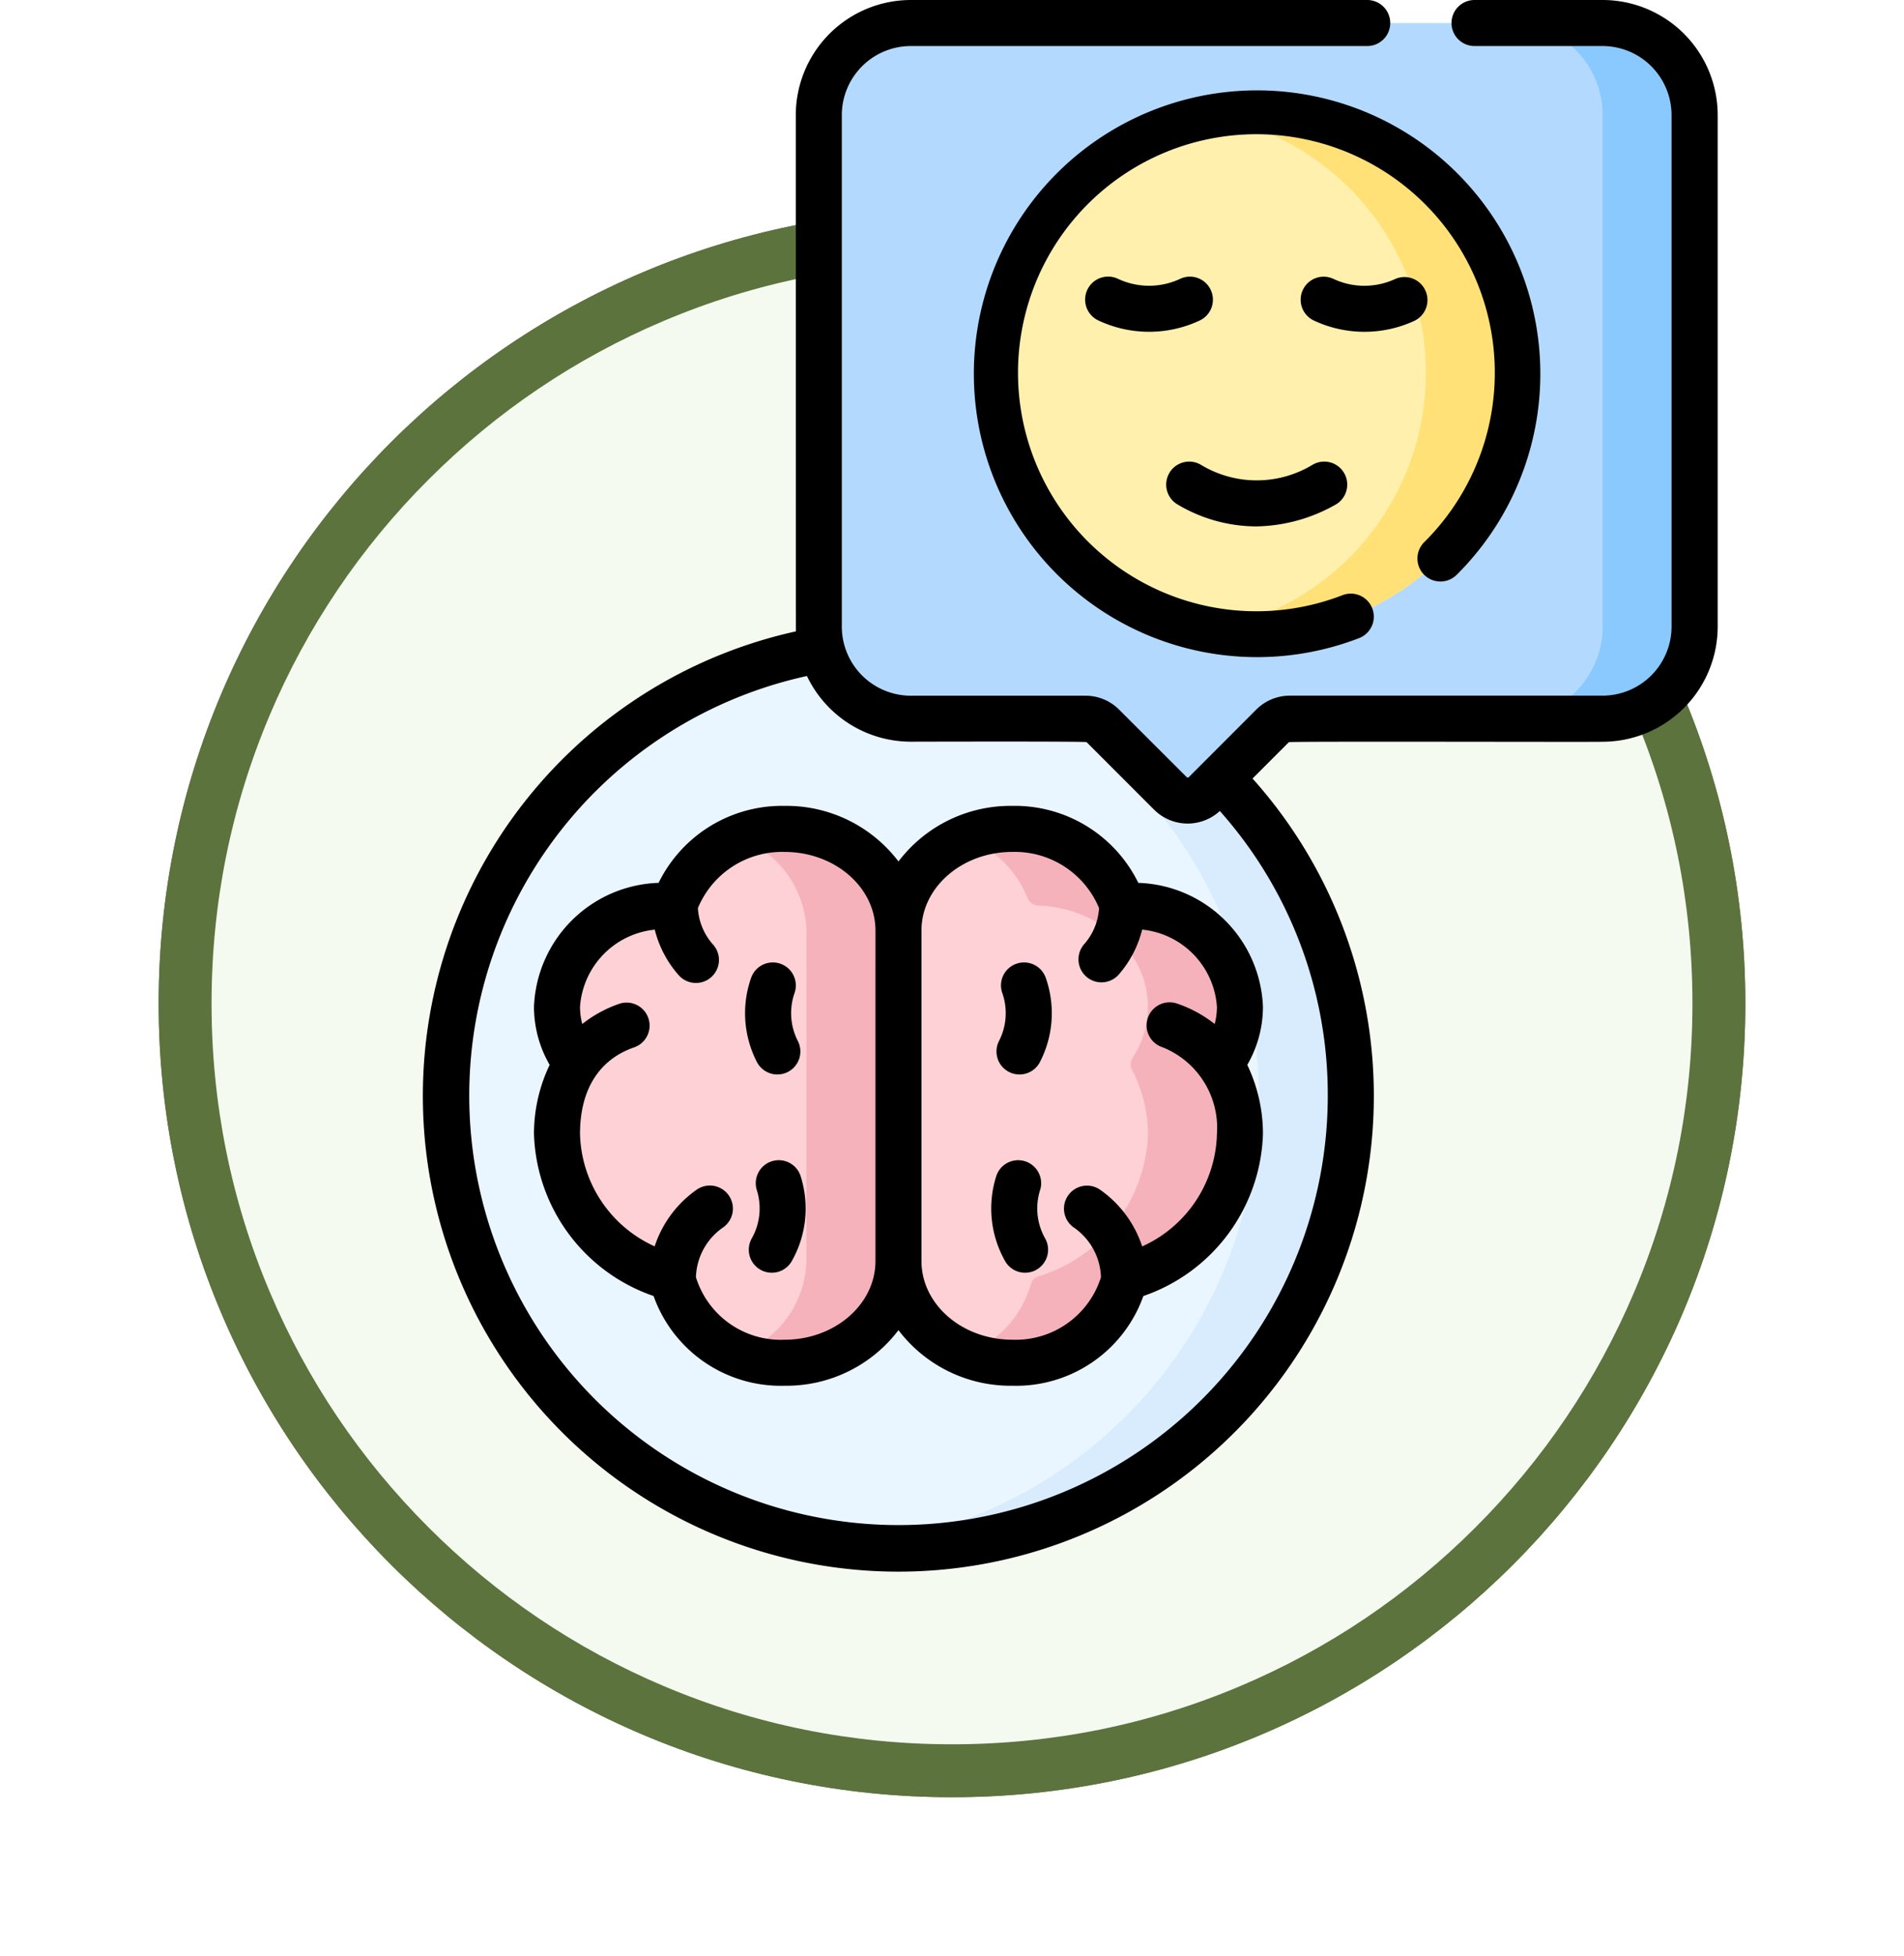 <svg xmlns="http://www.w3.org/2000/svg" xmlns:xlink="http://www.w3.org/1999/xlink" width="108" height="110.892" viewBox="0 0 108 110.892">
  <defs>
    <filter id="Trazado_978624" x="0" y="2.892" width="108" height="108" filterUnits="userSpaceOnUse">
      <feOffset dy="3" input="SourceAlpha"/>
      <feGaussianBlur stdDeviation="3" result="blur"/>
      <feFlood flood-opacity="0.161"/>
      <feComposite operator="in" in2="blur"/>
      <feComposite in="SourceGraphic"/>
    </filter>
    <filter id="Trazado_1076716" x="0" y="2.892" width="108" height="108" filterUnits="userSpaceOnUse">
      <feOffset dy="3" input="SourceAlpha"/>
      <feGaussianBlur stdDeviation="3" result="blur-2"/>
      <feFlood flood-opacity="0.161"/>
      <feComposite operator="in" in2="blur-2"/>
      <feComposite in="SourceGraphic"/>
    </filter>
  </defs>
  <g id="Grupo_1221022" data-name="Grupo 1221022" transform="translate(-197 -6788.91)">
    <g id="Grupo_1220131" data-name="Grupo 1220131" transform="translate(206 6797.802)">
      <g id="Grupo_1208078" data-name="Grupo 1208078" transform="translate(0)">
        <g id="Grupo_1181203" data-name="Grupo 1181203">
          <g id="Grupo_1172348" data-name="Grupo 1172348">
            <g id="Grupo_1171897" data-name="Grupo 1171897">
              <g id="Grupo_1171052" data-name="Grupo 1171052">
                <g id="Grupo_1164581" data-name="Grupo 1164581">
                  <g id="Grupo_1144123" data-name="Grupo 1144123">
                    <g transform="matrix(1, 0, 0, 1, -9, -8.89)" filter="url(#Trazado_978624)">
                      <g id="Trazado_978624-2" data-name="Trazado 978624" transform="translate(9 8.89)" fill="#f5faf0">
                        <path d="M 45 88.5 C 39.127 88.5 33.43 87.35 28.068 85.082 C 22.889 82.891 18.236 79.755 14.241 75.759 C 10.245 71.764 7.109 67.111 4.918 61.932 C 2.65 56.57 1.5 50.873 1.5 45 C 1.5 39.127 2.65 33.43 4.918 28.068 C 7.109 22.889 10.245 18.236 14.241 14.241 C 18.236 10.245 22.889 7.109 28.068 4.918 C 33.43 2.65 39.127 1.5 45 1.5 C 50.873 1.5 56.57 2.65 61.932 4.918 C 67.111 7.109 71.764 10.245 75.759 14.241 C 79.755 18.236 82.891 22.889 85.082 28.068 C 87.35 33.43 88.5 39.127 88.5 45 C 88.5 50.873 87.35 56.57 85.082 61.932 C 82.891 67.111 79.755 71.764 75.759 75.759 C 71.764 79.755 67.111 82.891 61.932 85.082 C 56.57 87.35 50.873 88.5 45 88.5 Z" stroke="none"/>
                        <path d="M 45 3 C 39.329 3 33.829 4.11 28.653 6.299 C 23.652 8.415 19.16 11.443 15.302 15.302 C 11.443 19.16 8.415 23.652 6.299 28.653 C 4.11 33.829 3 39.329 3 45 C 3 50.671 4.11 56.171 6.299 61.347 C 8.415 66.348 11.443 70.84 15.302 74.698 C 19.16 78.557 23.652 81.585 28.653 83.701 C 33.829 85.89 39.329 87 45 87 C 50.671 87 56.171 85.89 61.347 83.701 C 66.348 81.585 70.84 78.557 74.698 74.698 C 78.557 70.84 81.585 66.348 83.701 61.347 C 85.89 56.171 87 50.671 87 45 C 87 39.329 85.89 33.829 83.701 28.653 C 81.585 23.652 78.557 19.16 74.698 15.302 C 70.84 11.443 66.348 8.415 61.347 6.299 C 56.171 4.11 50.671 3 45 3 M 45 0 C 69.853 0 90 20.147 90 45 C 90 69.853 69.853 90 45 90 C 20.147 90 0 69.853 0 45 C 0 20.147 20.147 0 45 0 Z" stroke="none" fill="#5c733e"/>
                      </g>
                    </g>
                    <g transform="matrix(1, 0, 0, 1, -9, -8.89)" filter="url(#Trazado_1076716)">
                      <g id="Trazado_1076716-2" data-name="Trazado 1076716" transform="translate(9 8.89)" fill="#f5faf0">
                        <path d="M 45 88.5 C 39.127 88.5 33.43 87.35 28.068 85.082 C 22.889 82.891 18.236 79.755 14.241 75.759 C 10.245 71.764 7.109 67.111 4.918 61.932 C 2.65 56.57 1.5 50.873 1.5 45 C 1.5 39.127 2.65 33.43 4.918 28.068 C 7.109 22.889 10.245 18.236 14.241 14.241 C 18.236 10.245 22.889 7.109 28.068 4.918 C 33.43 2.65 39.127 1.5 45 1.5 C 50.873 1.5 56.57 2.65 61.932 4.918 C 67.111 7.109 71.764 10.245 75.759 14.241 C 79.755 18.236 82.891 22.889 85.082 28.068 C 87.35 33.43 88.5 39.127 88.5 45 C 88.5 50.873 87.35 56.57 85.082 61.932 C 82.891 67.111 79.755 71.764 75.759 75.759 C 71.764 79.755 67.111 82.891 61.932 85.082 C 56.57 87.35 50.873 88.5 45 88.5 Z" stroke="none"/>
                        <path d="M 45 3 C 39.329 3 33.829 4.11 28.653 6.299 C 23.652 8.415 19.16 11.443 15.302 15.302 C 11.443 19.16 8.415 23.652 6.299 28.653 C 4.11 33.829 3 39.329 3 45 C 3 50.671 4.11 56.171 6.299 61.347 C 8.415 66.348 11.443 70.84 15.302 74.698 C 19.16 78.557 23.652 81.585 28.653 83.701 C 33.829 85.89 39.329 87 45 87 C 50.671 87 56.171 85.89 61.347 83.701 C 66.348 81.585 70.84 78.557 74.698 74.698 C 78.557 70.84 81.585 66.348 83.701 61.347 C 85.89 56.171 87 50.671 87 45 C 87 39.329 85.89 33.829 83.701 28.653 C 81.585 23.652 78.557 19.16 74.698 15.302 C 70.84 11.443 66.348 8.415 61.347 6.299 C 56.171 4.11 50.671 3 45 3 M 45 0 C 69.853 0 90 20.147 90 45 C 90 69.853 69.853 90 45 90 C 20.147 90 0 69.853 0 45 C 0 20.147 20.147 0 45 0 Z" stroke="none" fill="#5c733e"/>
                      </g>
                    </g>
                  </g>
                </g>
              </g>
            </g>
          </g>
        </g>
      </g>
    </g>
    <g id="estado-animico" transform="translate(176 6788.91)">
      <g id="Grupo_1221021" data-name="Grupo 1221021" transform="translate(46.305 1.305)">
        <g id="Grupo_1221018" data-name="Grupo 1221018" transform="translate(0 35.164)">
          <circle id="Elipse_14408" data-name="Elipse 14408" cx="25.658" cy="25.658" r="25.658" fill="#eaf6ff"/>
          <path id="Trazado_1171067" data-name="Trazado 1171067" d="M187.567,209.586a25.925,25.925,0,0,0-2.61.131,25.66,25.66,0,0,1,0,51.053,25.979,25.979,0,0,0,2.61.131,25.658,25.658,0,0,0,0-51.316Z" transform="translate(-161.909 -209.586)" fill="#d8ecfe"/>
          <g id="Grupo_1221017" data-name="Grupo 1221017" transform="translate(6.288 10.525)">
            <g id="Grupo_1221016" data-name="Grupo 1221016">
              <g id="Grupo_1221014" data-name="Grupo 1221014" transform="translate(19.37)">
                <path id="Trazado_1171068" data-name="Trazado 1171068" d="M199.957,275.841c0-3.184,2.891-5.765,6.457-5.765a6.421,6.421,0,0,1,6.081,3.884.707.707,0,0,0,.637.458c3.384.106,6.2,2.608,6.2,5.746a5.272,5.272,0,0,1-.861,2.877.7.7,0,0,0-.037.7,7.829,7.829,0,0,1,.9,3.629,8.734,8.734,0,0,1-6.212,8.066.685.685,0,0,0-.437.474,6.334,6.334,0,0,1-6.264,4.431c-3.566,0-6.457-2.581-6.457-5.765Z" transform="translate(-199.957 -270.076)" fill="#fdd1d5"/>
                <path id="Trazado_1171069" data-name="Trazado 1171069" d="M236.69,283.042a5.272,5.272,0,0,0,.861-2.877c0-3.138-2.812-5.64-6.2-5.746a.707.707,0,0,1-.637-.458,6.422,6.422,0,0,0-6.081-3.884,7.092,7.092,0,0,0-2.617.5,6.087,6.087,0,0,1,3.478,3.389.707.707,0,0,0,.637.458c3.384.106,6.2,2.608,6.2,5.746a5.272,5.272,0,0,1-.861,2.877.7.7,0,0,0-.037.7,7.829,7.829,0,0,1,.9,3.629,8.734,8.734,0,0,1-6.212,8.066.685.685,0,0,0-.437.474,5.987,5.987,0,0,1-3.656,3.938,7.1,7.1,0,0,0,2.612.493,6.334,6.334,0,0,0,6.264-4.431.685.685,0,0,1,.437-.474,8.734,8.734,0,0,0,6.212-8.066,7.831,7.831,0,0,0-.9-3.629A.7.7,0,0,1,236.69,283.042Z" transform="translate(-218.182 -270.076)" fill="#f6b2bb"/>
              </g>
              <g id="Grupo_1221015" data-name="Grupo 1221015" transform="translate(0 0)">
                <path id="Trazado_1171070" data-name="Trazado 1171070" d="M108.009,275.841c0-3.184-2.891-5.765-6.457-5.765a6.421,6.421,0,0,0-6.081,3.884.707.707,0,0,1-.637.458c-3.384.106-6.2,2.608-6.2,5.746a5.272,5.272,0,0,0,.861,2.877.7.7,0,0,1,.037.7,7.829,7.829,0,0,0-.9,3.629,8.734,8.734,0,0,0,6.212,8.066.685.685,0,0,1,.437.474,6.334,6.334,0,0,0,6.264,4.431c3.566,0,6.457-2.581,6.457-5.765Z" transform="translate(-88.639 -270.076)" fill="#fdd1d5"/>
                <path id="Trazado_1171071" data-name="Trazado 1171071" d="M150.471,270.076a7.031,7.031,0,0,0-2.6.5,5.78,5.78,0,0,1,3.839,5.27v18.736a5.781,5.781,0,0,1-3.844,5.272,7.058,7.058,0,0,0,2.608.493c3.566,0,6.457-2.581,6.457-5.765V275.841C156.928,272.657,154.037,270.076,150.471,270.076Z" transform="translate(-137.558 -270.076)" fill="#f6b2bb"/>
              </g>
            </g>
          </g>
        </g>
        <g id="Grupo_1221020" data-name="Grupo 1221020" transform="translate(21.14)">
          <path id="Trazado_1171072" data-name="Trazado 1171072" d="M218.45,46.943H200.712a1.392,1.392,0,0,0-.984.408L195.9,51.179a1.392,1.392,0,0,1-1.969,0L190.1,47.35a1.392,1.392,0,0,0-.984-.408H179.21a5.22,5.22,0,0,1-5.22-5.22v-29a5.22,5.22,0,0,1,5.22-5.22h39.24a5.22,5.22,0,0,1,5.22,5.22v29a5.22,5.22,0,0,1-5.22,5.22Z" transform="translate(-173.99 -7.5)" fill="#b3dafe"/>
          <g id="Grupo_1221019" data-name="Grupo 1221019" transform="translate(39.24)">
            <path id="Trazado_1171073" data-name="Trazado 1171073" d="M404.72,7.5H399.5a5.22,5.22,0,0,1,5.22,5.22v29a5.22,5.22,0,0,1-5.22,5.22h5.22a5.22,5.22,0,0,0,5.22-5.22v-29A5.22,5.22,0,0,0,404.72,7.5Z" transform="translate(-399.5 -7.5)" fill="#8ac9fe"/>
          </g>
          <circle id="Elipse_14409" data-name="Elipse 14409" cx="14.811" cy="14.811" r="14.811" transform="translate(10.029 5.024)" fill="#fff0ad"/>
          <path id="Trazado_1171074" data-name="Trazado 1171074" d="M304.355,36.371a14.9,14.9,0,0,0-2.61.234,14.808,14.808,0,0,1,0,29.154,14.81,14.81,0,1,0,2.61-29.388Z" transform="translate(-279.515 -31.347)" fill="#ffe177"/>
        </g>
      </g>
      <path id="Trazado_1171075" data-name="Trazado 1171075" d="M78.672,54.632a1.3,1.3,0,0,0-.824,1.651,3.455,3.455,0,0,1-.175,2.723,1.3,1.3,0,0,0,2.311,1.213,6.04,6.04,0,0,0,.34-4.763,1.305,1.305,0,0,0-1.651-.824ZM64.77,65.841a1.305,1.305,0,0,0-.837,1.645,3.453,3.453,0,0,1-.285,2.714,1.305,1.305,0,1,0,2.3,1.231,6.04,6.04,0,0,0,.465-4.752,1.3,1.3,0,0,0-1.645-.837Zm15.223,1.645a1.3,1.3,0,0,0-2.482-.807,6.04,6.04,0,0,0,.465,4.752,1.305,1.305,0,1,0,2.3-1.231,3.457,3.457,0,0,1-.285-2.714ZM65.7,60.768a1.305,1.305,0,0,0,.549-1.762,3.456,3.456,0,0,1-.175-2.723,1.3,1.3,0,0,0-2.475-.827,6.041,6.041,0,0,0,.339,4.763A1.307,1.307,0,0,0,65.7,60.768ZM78.42,45.689a7.982,7.982,0,0,0-6.456,3.151,7.983,7.983,0,0,0-6.457-3.151,7.8,7.8,0,0,0-7.149,4.364,7.314,7.314,0,0,0-7.069,7.029,6.576,6.576,0,0,0,.889,3.29,9.055,9.055,0,0,0-.889,3.916,10.047,10.047,0,0,0,6.784,9.189,7.659,7.659,0,0,0,7.434,5.087,7.983,7.983,0,0,0,6.457-3.151,7.982,7.982,0,0,0,6.456,3.151,7.66,7.66,0,0,0,7.434-5.086,10.047,10.047,0,0,0,6.784-9.189,9.058,9.058,0,0,0-.889-3.916,6.574,6.574,0,0,0,.889-3.29,7.314,7.314,0,0,0-7.069-7.029A7.8,7.8,0,0,0,78.42,45.689ZM70.658,71.495c0,2.459-2.311,4.46-5.152,4.46a5.035,5.035,0,0,1-5.031-3.544,3.557,3.557,0,0,1,1.557-2.833A1.3,1.3,0,0,0,60.5,67.462a6.322,6.322,0,0,0-2.366,3.2A7.191,7.191,0,0,1,53.9,64.289c0-2.617,1.164-4.256,3.086-4.915a1.305,1.305,0,0,0-.845-2.469,7.133,7.133,0,0,0-2.114,1.15,3.88,3.88,0,0,1-.127-.972,4.724,4.724,0,0,1,4.24-4.377,6.136,6.136,0,0,0,1.338,2.559,1.305,1.305,0,1,0,1.967-1.715,3.391,3.391,0,0,1-.859-2.065A5.17,5.17,0,0,1,65.507,48.3c2.841,0,5.152,2,5.152,4.46Zm19.37-14.412a3.879,3.879,0,0,1-.127.972,7.134,7.134,0,0,0-2.114-1.15,1.305,1.305,0,1,0-.845,2.469,4.923,4.923,0,0,1,3.086,4.915,7.19,7.19,0,0,1-4.241,6.377,6.323,6.323,0,0,0-2.366-3.2,1.3,1.3,0,1,0-1.528,2.116A3.557,3.557,0,0,1,83.45,72.41a5.067,5.067,0,0,1-5.031,3.544c-2.84,0-5.151-2-5.151-4.46V52.759c0-2.459,2.311-4.46,5.151-4.46a5.177,5.177,0,0,1,4.922,3.184,3.39,3.39,0,0,1-.859,2.065,1.305,1.305,0,0,0,1.967,1.715,6.136,6.136,0,0,0,1.338-2.559,4.724,4.724,0,0,1,4.24,4.377Zm11.229-38.908a1.305,1.305,0,0,0-1.1-2.365,4.191,4.191,0,0,1-1.723.392,4.118,4.118,0,0,1-1.8-.392,1.3,1.3,0,1,0-1.105,2.364,6.769,6.769,0,0,0,5.734,0Zm2.373,14.411a16.066,16.066,0,1,0-5.539,3.592,1.3,1.3,0,1,0-.94-2.435,13.523,13.523,0,1,1,4.641-3.011,1.305,1.305,0,1,0,1.838,1.853ZM87.785,28.594a8.757,8.757,0,0,0,4.5,1.25,9.419,9.419,0,0,0,4.5-1.25,1.305,1.305,0,1,0-1.343-2.238,6.118,6.118,0,0,1-6.316,0,1.3,1.3,0,1,0-1.342,2.239Zm1.892-12.155a1.3,1.3,0,0,0-1.735-.63,4.158,4.158,0,0,1-3.524,0,1.305,1.305,0,1,0-1.106,2.364,6.768,6.768,0,0,0,5.734,0A1.3,1.3,0,0,0,89.676,16.439ZM111.9,0h-7.262a1.305,1.305,0,1,0,0,2.61H111.9a3.92,3.92,0,0,1,3.915,3.915v29a3.92,3.92,0,0,1-3.915,3.915H94.166a2.681,2.681,0,0,0-1.907.79L89.312,43.18h0l0,0-.878.878a.087.087,0,0,1-.123,0L84.48,40.233a2.68,2.68,0,0,0-1.907-.79H72.665a3.921,3.921,0,0,1-3.915-3.915v-29A3.92,3.92,0,0,1,72.665,2.61H98.553a1.305,1.305,0,0,0,0-2.61H72.665A6.532,6.532,0,0,0,66.14,6.525c0,.21,0,29.068.007,29.27a26.971,26.971,0,1,0,25.9,8.343l2.06-2.06c.054-.06,17.737,0,17.8-.026a6.532,6.532,0,0,0,6.525-6.525v-29A6.532,6.532,0,0,0,111.9,0ZM96.315,62.126a24.349,24.349,0,1,1-29.543-23.8,6.533,6.533,0,0,0,5.892,3.724c.06,0,9.923-.027,9.97.025l3.828,3.828a2.695,2.695,0,0,0,3.73.076,24.183,24.183,0,0,1,6.123,16.143Z"/>
    </g>
  </g>
</svg>
